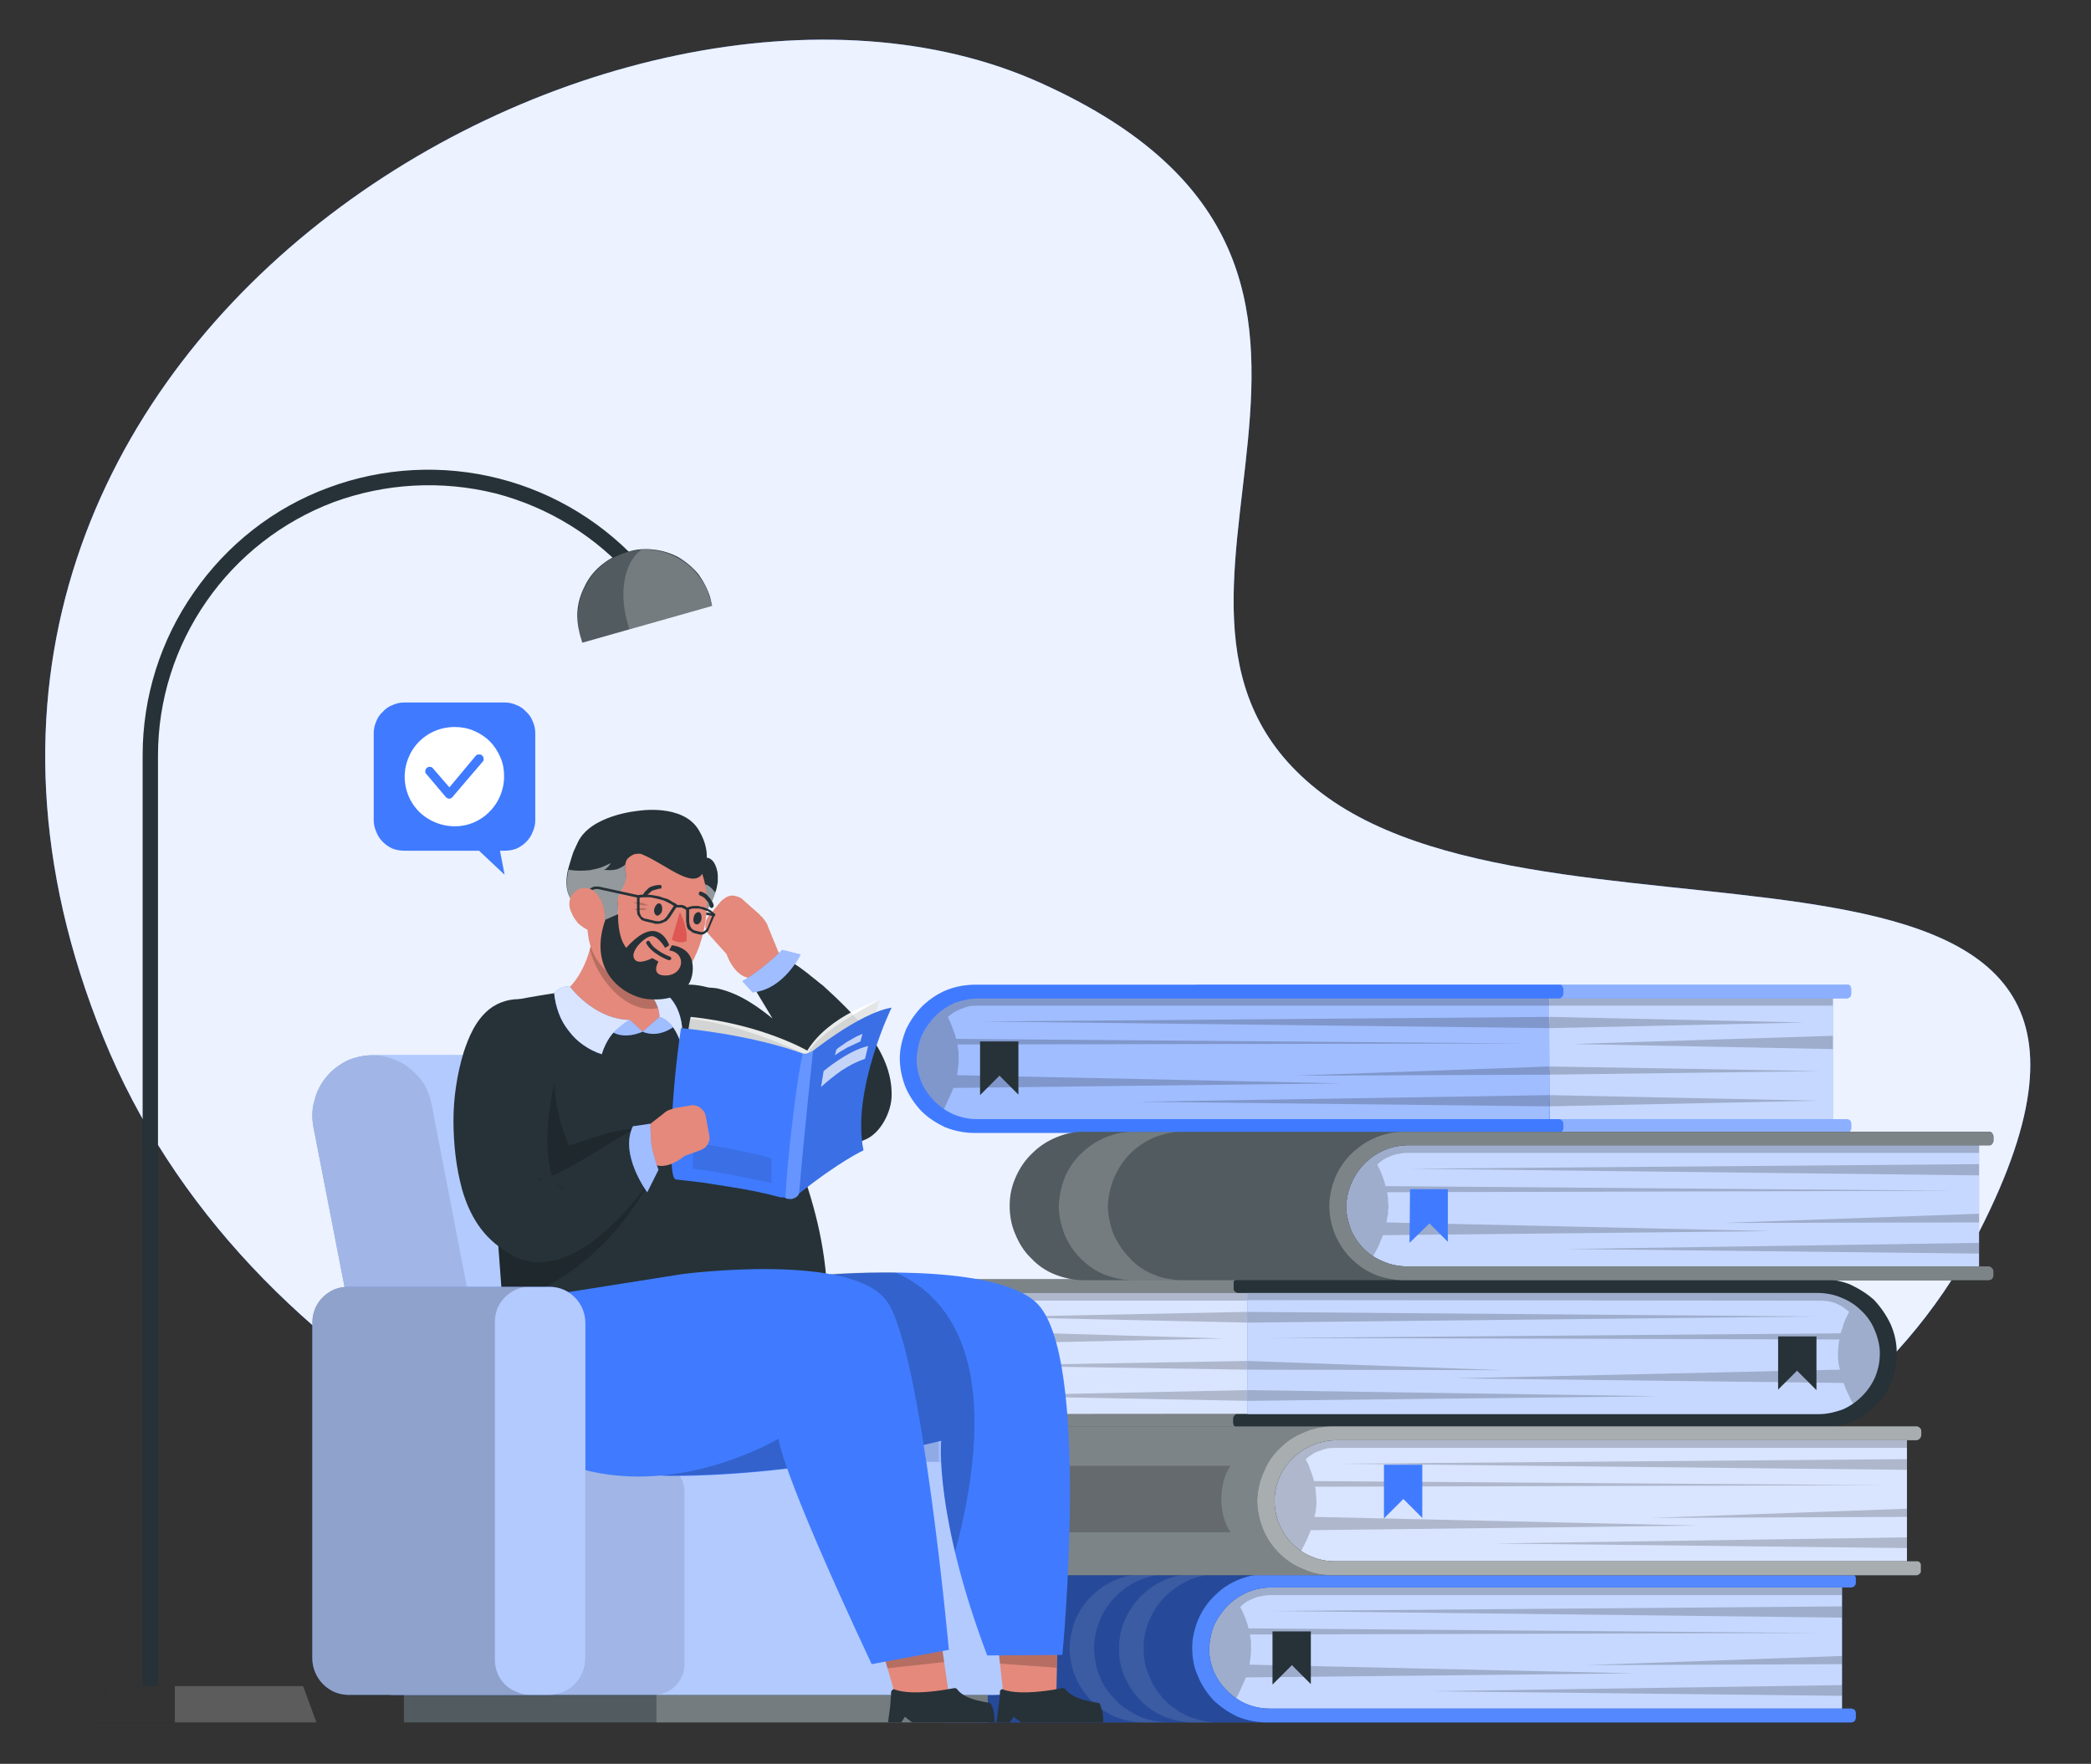 <svg version="1.2" xmlns="http://www.w3.org/2000/svg" viewBox="0 0 409 345" width="409" height="345">
	<rect x="0" y="0" width="409" height="345" fill="#333333" stroke="none"/>
	<title>LibraryBanner3-svg</title>
	<style>
		.s0 { fill: #407bff } 
		.s1 { opacity: .9;fill: #ffffff } 
		.s2 { fill: #263238 } 
		.s3 { fill: #000000 } 
		.s4 { opacity: .2;fill: #ffffff } 
		.s5 { opacity: .8;fill: #ffffff } 
		.s6 { opacity: .2;fill: #000000 } 
		.s7 { opacity: .4;fill: #ffffff } 
		.s8 { opacity: .7;fill: #ffffff } 
		.s9 { opacity: .4;fill: #000000 } 
		.s10 { opacity: .1;fill: #ffffff } 
		.s11 { opacity: .6;fill: #ffffff } 
		.s12 { opacity: .5;fill: #ffffff } 
		.s13 { fill: #ffffff } 
		.s14 { opacity: .1;fill: #000000 } 
		.s15 { fill: #e4897b } 
		.s16 { fill: #de5753 } 
	</style>
	<g id="freepik--background-simple--inject-16">
		<path id="Layer" class="s0" d="m203.5 16.2c82.3 37 7.6 103 55.1 139 47.6 36 176.8-5.6 127.5 87.7-57.9 109.7-311.3 94.5-365.9-40-54.6-134.5 101-223.8 183.3-186.7z"/>
		<path id="Layer" class="s1" d="m203.5 16.2c82.3 37 7.6 103 55.1 139 47.6 36 176.8-5.6 127.5 87.7-57.9 109.7-311.3 94.5-365.9-40-54.6-134.5 101-223.8 183.3-186.7z"/>
	</g>
	<g id="freepik--Lamp--inject-16">
		<path id="Layer" class="s2" d="m29.4 335.1q-0.3 0-0.6-0.1-0.2-0.1-0.4-0.3-0.3-0.2-0.4-0.5-0.1-0.3-0.1-0.6v-185.9c0-11.4 3.5-22.5 10-31.8 6.5-9.4 15.7-16.6 26.3-20.5 10.7-4 22.4-4.6 33.4-1.8 11 2.8 20.9 8.9 28.4 17.5 0.3 0.3 0.4 0.7 0.4 1.1-0.1 0.4-0.2 0.8-0.5 1-0.3 0.3-0.7 0.4-1.1 0.4-0.4 0-0.8-0.2-1.1-0.5-7-8.1-16.4-13.9-26.8-16.6-10.5-2.6-21.5-2-31.6 1.7-10.1 3.8-18.8 10.6-24.9 19.4-6.2 8.9-9.5 19.4-9.5 30.2v185.8q0 0.3-0.1 0.6-0.1 0.3-0.3 0.5-0.2 0.2-0.5 0.3-0.3 0.1-0.6 0.1z"/>
		<path id="Layer" class="s3" d="m61.9 336.9h-43.5l2.6-7.1h38.3l2.6 7.1z"/>
		<path id="Layer" class="s4" d="m61.9 336.9h-43.5l2.6-7.1h38.3l2.6 7.1z"/>
		<path id="Layer" class="s4" d="m61.9 336.9h-27.7v-7.1h25.1l2.6 7.1z"/>
		<path id="Layer" class="s2" d="m122.4 108l0.5-0.1c1.6-0.5 3.3-0.6 5-0.4 1.7 0.2 3.3 0.7 4.8 1.5 1.5 0.9 2.8 2 3.9 3.3 1 1.4 1.8 2.9 2.3 4.5l0.4 1.7-25.4 7.2-0.5-1.7c-0.4-1.6-0.6-3.3-0.4-5 0.2-1.7 0.8-3.3 1.6-4.8 0.8-1.5 1.9-2.8 3.3-3.9 1.3-1 2.8-1.8 4.5-2.3z"/>
		<path id="Layer" class="s4" d="m138.9 117.1l0.4 1.4-25.4 7.2-0.4-1.4c-0.5-1.7-0.6-3.4-0.4-5.2 0.2-1.7 0.7-3.3 1.6-4.8 0.8-1.6 2-2.9 3.3-4 1.4-1 3-1.8 4.6-2.3q0.4-0.1 0.7-0.2 0.4-0.1 0.8-0.1 0.3-0.1 0.7-0.1 0.3-0.1 0.7-0.1c1.5-0.1 3 0.1 4.4 0.5 1.4 0.4 2.8 1.1 4 2 1.2 0.8 2.3 1.9 3.1 3.1 0.9 1.2 1.5 2.6 1.9 4z"/>
		<path id="Layer" class="s4" d="m138.9 117.1l0.4 1.4-16.2 4.6-0.4-1.4c-1.7-6.1-0.5-11.9 2.8-14.2 1.5-0.1 3 0.1 4.4 0.5 1.4 0.4 2.8 1.1 4 1.9 1.2 0.9 2.3 2 3.1 3.2 0.9 1.2 1.5 2.5 1.9 4z"/>
	</g>
	<g id="freepik--Books--inject-16">
		<path id="Layer" class="s0" d="m248.8 277.9h-60.2v-26.1h60.2z"/>
		<path id="Layer" class="s5" d="m248.8 277.9h-60.2v-26.1h60.2z"/>
		<path id="Layer" class="s6" d="m244 254.4h-55.4v-2.6h55.3l0.1 2.6z"/>
		<path id="Layer" class="s6" d="m244 256.6l-50 1 50 1.1v-2.1z"/>
		<path id="Layer" class="s6" d="m244 266.2l-52.9 0.9 52.9 0.8v-1.7z"/>
		<path id="Layer" class="s6" d="m244 271.9l-52.5 1.1 52.5 1v-2.1z"/>
		<path id="Layer" class="s6" d="m188.6 260.3l50.7 1.5-50.7 1.1v-2.6z"/>
		<path id="Layer" class="s2" d="m323 264.7c0 1.6-0.3 3.1-0.9 4.6-0.6 1.4-1.5 2.7-2.6 3.8-1.1 1.1-2.4 2-3.8 2.6-1.4 0.6-3 0.9-4.5 0.8l-125.4 0.1q-0.2 0-0.3 0-0.2 0.1-0.3 0.2-0.1 0.1-0.2 0.3-0.1 0.2-0.1 0.3v1q0 0.1 0.1 0.3 0 0.2 0.2 0.3 0.1 0.1 0.3 0.2 0.1 0 0.3 0h126c1.9 0 3.8-0.3 5.6-1.1 1.7-0.7 3.3-1.8 4.7-3.2 1.3-1.3 2.4-2.9 3.1-4.7 0.8-1.8 1.1-3.7 1.1-5.6 0-1.9-0.4-3.8-1.2-5.6-0.8-1.7-1.9-3.3-3.3-4.7-1.4-1.3-3-2.3-4.8-3.1-1.8-0.7-3.7-1-5.6-1h-125.6q-0.2 0-0.3 0.1-0.2 0-0.3 0.1-0.1 0.2-0.2 0.3-0.1 0.2-0.1 0.4v0.9q0 0.2 0.1 0.3 0 0.2 0.2 0.3 0.1 0.1 0.3 0.2 0.1 0.1 0.3 0.1h125c1.6 0 3.1 0.3 4.6 0.9 1.4 0.6 2.8 1.4 3.9 2.5 1.1 1.1 2 2.4 2.7 3.9 0.6 1.4 1 3 1 4.5z"/>
		<path id="Layer" class="s7" d="m323 264.7c0 1.6-0.3 3.1-0.9 4.6-0.6 1.4-1.5 2.7-2.6 3.8-1.1 1.1-2.4 2-3.8 2.6-1.4 0.6-3 0.9-4.5 0.8l-125.4 0.1q-0.2 0-0.3 0-0.2 0.1-0.3 0.2-0.1 0.1-0.2 0.3-0.1 0.2-0.1 0.3v1q0 0.1 0.1 0.3 0 0.2 0.2 0.3 0.1 0.1 0.3 0.2 0.1 0 0.3 0h126c1.9 0 3.8-0.3 5.6-1.1 1.7-0.7 3.3-1.8 4.7-3.2 1.3-1.3 2.4-2.9 3.1-4.7 0.8-1.8 1.1-3.7 1.1-5.6 0-1.9-0.4-3.8-1.2-5.6-0.8-1.7-1.9-3.3-3.3-4.7-1.4-1.3-3-2.3-4.8-3.1-1.8-0.7-3.7-1-5.6-1h-125.6q-0.2 0-0.3 0.1-0.2 0-0.3 0.1-0.1 0.2-0.2 0.3-0.1 0.2-0.1 0.4v0.9q0 0.2 0.1 0.3 0 0.2 0.2 0.3 0.1 0.1 0.3 0.2 0.1 0.1 0.3 0.1h125c1.6 0 3.1 0.3 4.6 0.9 1.4 0.6 2.8 1.4 3.9 2.5 1.1 1.1 2 2.4 2.7 3.9 0.6 1.4 1 3 1 4.5z"/>
		<path id="Layer" class="s0" d="m368.8 264.9c0 1.7-0.4 3.4-1 5-0.7 1.6-1.7 3-2.9 4.3-1.2 1.2-2.6 2.1-4.2 2.8-1.6 0.7-3.3 1-5 1h-111.7v-26.2h111.7c1.7 0 3.4 0.3 5 1 1.6 0.7 3 1.6 4.2 2.8 1.2 1.2 2.2 2.7 2.9 4.3 0.6 1.6 0.9 3.3 0.9 5z"/>
		<path id="Layer" class="s8" d="m244 251.8v26.2h111.7c3.4-0.1 6.6-1.5 9-4 2.4-2.4 3.7-5.7 3.7-9.1 0-3.4-1.3-6.7-3.7-9.1-2.4-2.5-5.6-3.9-9-4z"/>
		<path id="Layer" class="s6" d="m244 258.7v-2.1l111.3 0.9-111.3 1.2z"/>
		<path id="Layer" class="s6" d="m244 267.9v-1.7l50 1.8-50-0.1z"/>
		<path id="Layer" class="s6" d="m244 274v-2.1l80.6 1.2-80.6 0.9z"/>
		<path id="Layer" class="s6" d="m355.9 254.4q0.7 0 1.5 0.1 0.8 0.1 1.6 0.4 0.7 0.3 1.4 0.7 0.7 0.5 1.3 1-0.3 0.5-0.5 1-0.3 0.5-0.5 1.1-0.2 0.5-0.3 1-0.2 0.6-0.4 1.1l-111.6 0.9 111.4 0.3q-0.2 0.7-0.2 1.5-0.1 0.7-0.1 1.5 0 0.7 0.1 1.5 0.1 0.7 0.3 1.4l-75.2 1.7 75.9 0.9q0.2 0.6 0.5 1.3 0.3 0.7 0.6 1.3 0.3 0.7 0.7 1.3 0.3 0.6 0.7 1.2c2.3-1.5 4-3.8 4.9-6.4 1-2.7 1-5.5 0.2-8.2-0.9-2.7-2.5-5-4.8-6.7-2.2-1.6-4.9-2.5-7.7-2.5h-111.7v2.5z"/>
		<path id="Layer" class="s2" d="m367.7 264.7c0 1.6-0.3 3.1-0.9 4.6-0.6 1.4-1.5 2.7-2.6 3.8-1.1 1.1-2.4 2-3.8 2.6-1.4 0.5-3 0.9-4.5 0.9h-113.8q-0.2 0-0.3 0-0.2 0.1-0.3 0.2-0.1 0.1-0.2 0.3-0.1 0.2-0.1 0.3v1q0 0.1 0.1 0.3 0.1 0.2 0.2 0.3 0.1 0.1 0.3 0.2 0.1 0 0.3 0h114.4c1.9 0 3.8-0.3 5.6-1.1 1.8-0.7 3.4-1.8 4.7-3.2 1.4-1.3 2.5-2.9 3.2-4.7 0.7-1.8 1.1-3.7 1-5.6 0-1.9-0.4-3.8-1.2-5.6-0.8-1.7-1.9-3.3-3.2-4.7-1.4-1.3-3.1-2.3-4.8-3.1-1.8-0.7-3.7-1-5.6-1h-114.1q-0.1 0-0.3 0.1-0.1 0-0.3 0.1-0.1 0.2-0.2 0.3 0 0.2 0 0.4v0.9q0 0.2 0 0.3 0.1 0.2 0.2 0.3 0.2 0.1 0.3 0.2 0.2 0.1 0.4 0.1h113.3c1.6 0 3.2 0.3 4.6 0.9 1.5 0.6 2.8 1.4 3.9 2.5 1.2 1.1 2.1 2.4 2.7 3.9 0.6 1.4 1 3 1 4.5z"/>
		<path id="Layer" class="s2" d="m355.3 261.4v10.5l-3.8-3.8-3.7 3.7v-10.4h7.5z"/>
		<path id="Layer" class="s0" d="m197.7 309.4l162.6 0.1v26.1h-162.6z"/>
		<path id="Layer" class="s8" d="m197.7 309.4l162.6 0.1v26.1h-162.6z"/>
		<path id="Layer" class="s6" d="m360.3 316.4v-2.2l-111.4 0.9 111.4 1.3z"/>
		<path id="Layer" class="s6" d="m360.3 325.5v-1.6l-50 1.8 50-0.2z"/>
		<path id="Layer" class="s6" d="m360.3 331.7v-2.1l-80.6 1.2 80.6 0.9z"/>
		<path id="Layer" class="s6" d="m234 309.4l-2.3 19.6 2.7-3q0.4 1.3 0.9 2.6 0.5 1.3 1.1 2.5 0.7 1.2 1.5 2.4 0.7 1.1 1.6 2.1 0.7-0.8 1.3-1.7 0.6-0.9 1.1-1.9 0.5-0.9 0.9-1.9 0.5-1 0.9-2l75.9-0.8-75.2-1.7q0.1-0.4 0.1-0.8 0.1-0.4 0.1-0.8 0.1-0.4 0.1-0.8 0-0.4 0-0.8 0-0.4 0-0.7 0-0.3 0-0.7-0.1-0.3-0.1-0.7-0.1-0.3-0.1-0.6l111.4-0.3-111.7-0.9q-0.1-0.6-0.3-1.1-0.2-0.5-0.4-1.1-0.2-0.5-0.4-1-0.3-0.5-0.5-1 0.6-0.6 1.2-1 0.7-0.4 1.5-0.7 0.7-0.3 1.5-0.4 0.8-0.2 1.6-0.2h111.9v-2.5z"/>
		<path id="Layer" class="s0" d="m236.5 322.4c0 1.5 0.3 3.1 0.9 4.5 0.6 1.4 1.5 2.7 2.6 3.8 1.1 1.1 2.4 2 3.8 2.6 1.5 0.6 3 0.9 4.6 0.9h113.7q0.2 0 0.4 0.1 0.1 0 0.3 0.2 0.1 0.1 0.1 0.2 0.1 0.2 0.1 0.4v0.9q0 0.2-0.1 0.3 0 0.2-0.1 0.3-0.2 0.1-0.3 0.2-0.2 0.1-0.4 0.1h-177c-1.9 0-3.8-0.4-5.6-1.1-1.7-0.8-3.3-1.9-4.7-3.2-1.3-1.4-2.4-3-3.1-4.8-0.7-1.7-1.1-3.6-1.1-5.6 0.1-1.9 0.5-3.8 1.2-5.5 0.8-1.8 1.9-3.4 3.3-4.7 1.4-1.4 3-2.4 4.8-3.1 1.8-0.7 3.7-1.1 5.6-1.1h176.6q0.2 0 0.4 0.1 0.1 0 0.3 0.2 0.1 0.1 0.1 0.3 0.1 0.1 0.1 0.3v0.9q0 0.2-0.1 0.4 0 0.1-0.1 0.2-0.2 0.2-0.3 0.2-0.2 0.1-0.4 0.1h-113.4c-1.6 0-3.1 0.3-4.6 0.9-1.4 0.6-2.8 1.5-3.9 2.6-1.1 1.1-2 2.4-2.7 3.8-0.6 1.5-0.9 3-1 4.6z"/>
		<path id="Layer" class="s9" d="m236.5 322.4c0 1.5 0.3 3.1 0.9 4.5 0.6 1.4 1.5 2.7 2.6 3.8 1.1 1.1 2.4 2 3.8 2.6 1.5 0.6 3 0.9 4.6 0.9h113.7q0.2 0 0.4 0.1 0.1 0 0.3 0.2 0.1 0.1 0.1 0.2 0.1 0.2 0.1 0.4v0.9q0 0.2-0.1 0.3 0 0.2-0.1 0.3-0.2 0.1-0.3 0.2-0.2 0.1-0.4 0.1h-177c-1.9 0-3.8-0.4-5.6-1.1-1.7-0.8-3.3-1.9-4.7-3.2-1.3-1.4-2.4-3-3.1-4.8-0.7-1.7-1.1-3.6-1.1-5.6 0.1-1.9 0.5-3.8 1.2-5.5 0.8-1.8 1.9-3.4 3.3-4.7 1.4-1.4 3-2.4 4.8-3.1 1.8-0.7 3.7-1.1 5.6-1.1h176.6q0.2 0 0.4 0.1 0.1 0 0.3 0.2 0.1 0.1 0.1 0.3 0.1 0.1 0.1 0.3v0.9q0 0.2-0.1 0.4 0 0.1-0.1 0.2-0.2 0.2-0.3 0.2-0.2 0.1-0.4 0.1h-113.4c-1.6 0-3.1 0.3-4.6 0.9-1.4 0.6-2.8 1.5-3.9 2.6-1.1 1.1-2 2.4-2.7 3.8-0.6 1.5-0.9 3-1 4.6z"/>
		<path id="Layer" class="s0" d="m236.5 322.4c0 1.5 0.3 3.1 0.9 4.5 0.6 1.4 1.5 2.7 2.6 3.8 1.1 1.1 2.4 2 3.8 2.6 1.5 0.6 3 0.9 4.6 0.9h113.7q0.2 0 0.4 0.1 0.1 0 0.3 0.2 0.1 0.1 0.1 0.2 0.1 0.2 0.1 0.4v0.9q0 0.2-0.1 0.3 0 0.2-0.1 0.3-0.2 0.1-0.3 0.2-0.2 0.1-0.4 0.1h-114.4c-1.9 0-3.8-0.4-5.6-1.1-1.7-0.8-3.3-1.9-4.7-3.2-1.3-1.4-2.4-3-3.1-4.8-0.8-1.7-1.1-3.6-1.1-5.6 0-1.9 0.5-3.8 1.2-5.5 0.8-1.8 1.9-3.4 3.3-4.7 1.4-1.4 3-2.4 4.8-3.1 1.8-0.7 3.7-1.1 5.6-1.1h114q0.2 0 0.3 0.1 0.2 0 0.3 0.2 0.1 0.1 0.2 0.3 0.1 0.1 0.1 0.3v0.9q0 0.2-0.1 0.4-0.1 0.1-0.2 0.2-0.1 0.2-0.3 0.2-0.1 0.1-0.3 0.1h-113.4c-1.6 0-3.1 0.3-4.6 0.9-1.4 0.6-2.8 1.5-3.9 2.6-1.1 1.1-2 2.4-2.7 3.8-0.6 1.5-0.9 3-1 4.6z"/>
		<path id="Layer" class="s2" d="m248.9 319.1v10.4l3.8-3.8 3.7 3.7v-10.3h-7.5z"/>
		<path id="Layer" class="s10" d="m236.5 322.4c0 1.5 0.3 3.1 0.9 4.5 0.6 1.4 1.5 2.7 2.6 3.8 1.1 1.1 2.4 2 3.8 2.6 1.5 0.6 3 0.9 4.6 0.9h113.7q0.2 0 0.4 0.1 0.1 0 0.3 0.2 0.1 0.1 0.1 0.2 0.1 0.2 0.1 0.4v0.9q0 0.2-0.1 0.3 0 0.2-0.1 0.3-0.2 0.1-0.3 0.2-0.2 0.1-0.4 0.1h-114.4c-1.9 0-3.8-0.4-5.6-1.1-1.7-0.8-3.3-1.9-4.7-3.2-1.3-1.4-2.4-3-3.1-4.8-0.8-1.7-1.1-3.6-1.1-5.6 0-1.9 0.5-3.8 1.2-5.5 0.8-1.8 1.9-3.4 3.3-4.7 1.4-1.4 3-2.4 4.8-3.1 1.8-0.7 3.7-1.1 5.6-1.1h114q0.2 0 0.3 0.1 0.2 0 0.3 0.2 0.1 0.1 0.2 0.3 0.1 0.1 0.1 0.3v0.9q0 0.2-0.1 0.4-0.1 0.1-0.2 0.2-0.1 0.2-0.3 0.2-0.1 0.1-0.3 0.1h-113.4c-1.6 0-3.1 0.3-4.6 0.9-1.4 0.6-2.8 1.5-3.9 2.6-1.1 1.1-2 2.4-2.7 3.8-0.6 1.5-0.9 3-1 4.6z"/>
		<path id="Layer" class="s10" d="m227.9 332.6q1 1.1 2.2 1.8 1.2 0.8 2.5 1.4 1.4 0.5 2.8 0.8 1.4 0.3 2.8 0.3h-4.8c-1.9 0-3.8-0.4-5.6-1.1-1.8-0.8-3.4-1.8-4.7-3.2-1.4-1.4-2.4-3-3.2-4.8-0.7-1.7-1.1-3.6-1-5.6 0-1.9 0.4-3.8 1.2-5.5 0.8-1.8 1.9-3.4 3.3-4.7 1.3-1.3 3-2.4 4.7-3.1 1.8-0.7 3.7-1.1 5.7-1.1h4.8c-1.9 0-3.8 0.4-5.6 1.1-1.8 0.7-3.4 1.8-4.8 3.1-1.4 1.3-2.5 2.9-3.3 4.7-0.8 1.7-1.2 3.6-1.2 5.5q0 1.5 0.2 2.9 0.3 1.4 0.9 2.8 0.5 1.3 1.3 2.5 0.8 1.2 1.8 2.2z"/>
		<path id="Layer" class="s10" d="m218.3 332.6q1 1.1 2.2 1.8 1.2 0.8 2.5 1.4 1.3 0.5 2.7 0.8 1.4 0.3 2.9 0.3h-4.9c-1.9 0-3.8-0.4-5.6-1.1-1.7-0.8-3.3-1.8-4.7-3.2-1.3-1.4-2.4-3-3.1-4.8-0.7-1.7-1.1-3.6-1.1-5.6 0.1-1.9 0.5-3.8 1.2-5.5 0.8-1.8 1.9-3.4 3.3-4.7 1.4-1.3 3-2.4 4.8-3.1 1.8-0.7 3.7-1.1 5.6-1.1h4.8c-1.9 0-3.8 0.4-5.6 1.1-1.8 0.7-3.4 1.7-4.8 3.1-1.4 1.3-2.5 2.9-3.3 4.7-0.7 1.7-1.2 3.6-1.2 5.5q0 1.5 0.3 2.9 0.2 1.4 0.8 2.8 0.5 1.3 1.3 2.5 0.9 1.2 1.9 2.2z"/>
		<path id="Layer" class="s0" d="m210.4 280.6h162.6v26.2h-162.6z"/>
		<path id="Layer" class="s5" d="m210.4 280.6h162.6v26.2h-162.6z"/>
		<path id="Layer" class="s6" d="m373 287.5v-2.1l-111.3 0.9 111.3 1.2z"/>
		<path id="Layer" class="s6" d="m373 296.7v-1.6l-50 1.8 50-0.2z"/>
		<path id="Layer" class="s6" d="m373 302.8v-2.1l-80.6 1.2 80.6 0.9z"/>
		<path id="Layer" class="s6" d="m246.8 280.6l-2.4 19.5 2.8-3q0.3 1.4 0.8 2.6 0.5 1.3 1.2 2.5 0.6 1.3 1.4 2.4 0.8 1.1 1.7 2.2 0.6-0.9 1.2-1.8 0.6-0.9 1.1-1.8 0.5-1 1-2 0.4-0.9 0.8-1.9l75.9-0.9-75.2-1.7q0.2-0.7 0.3-1.4 0.1-0.8 0.1-1.5 0-0.8-0.1-1.5 0-0.8-0.2-1.5l111.4-0.3-111.6-0.8q-0.1-0.6-0.3-1.1-0.2-0.6-0.4-1.1-0.2-0.5-0.4-1.1-0.3-0.5-0.5-1 0.6-0.5 1.2-0.9 0.7-0.5 1.5-0.7 0.7-0.3 1.5-0.5 0.8-0.1 1.6-0.1h111.8v-2.6z"/>
		<path id="Layer" class="s2" d="m249.3 293.6c0 1.5 0.3 3 0.9 4.5 0.6 1.4 1.4 2.7 2.5 3.8 1.1 1.1 2.4 2 3.9 2.6 1.4 0.6 3 0.9 4.5 0.9h113.8q0.2 0 0.3 0 0.2 0.1 0.3 0.2 0.1 0.2 0.2 0.3 0 0.2 0 0.3v1q0 0.2 0 0.3-0.1 0.2-0.2 0.3-0.1 0.1-0.3 0.2-0.1 0.1-0.3 0.1h-168c-1.9 0-3.8-0.4-5.6-1.2-1.8-0.7-3.4-1.8-4.7-3.1-1.4-1.4-2.4-3-3.2-4.8-0.7-1.8-1.1-3.7-1-5.6 0-1.9 0.4-3.8 1.2-5.5 0.7-1.8 1.9-3.4 3.2-4.7 1.4-1.4 3-2.4 4.8-3.1 1.8-0.7 3.7-1.1 5.6-1.1h167.7q0.2 0 0.3 0.1 0.2 0 0.3 0.2 0.1 0.1 0.2 0.2 0.1 0.2 0.1 0.4v0.9q-0.1 0.2-0.1 0.3-0.1 0.2-0.2 0.3-0.1 0.1-0.3 0.2-0.1 0.1-0.3 0.1h-113.4c-6.6 0-12.2 5.3-12.2 11.8z"/>
		<path id="Layer" class="s7" d="m249.3 293.6c0 1.5 0.3 3 0.9 4.5 0.6 1.4 1.4 2.7 2.5 3.8 1.1 1.1 2.4 2 3.9 2.6 1.4 0.6 3 0.9 4.5 0.9h113.8q0.2 0 0.3 0 0.2 0.1 0.3 0.2 0.1 0.2 0.2 0.3 0 0.2 0 0.3v1q0 0.2 0 0.3-0.1 0.2-0.2 0.3-0.1 0.1-0.3 0.2-0.1 0.1-0.3 0.1h-168c-1.9 0-3.8-0.4-5.6-1.2-1.8-0.7-3.4-1.8-4.7-3.1-1.4-1.4-2.4-3-3.2-4.8-0.7-1.8-1.1-3.7-1-5.6 0-1.9 0.4-3.8 1.2-5.5 0.7-1.8 1.9-3.4 3.2-4.7 1.4-1.4 3-2.4 4.8-3.1 1.8-0.7 3.7-1.1 5.6-1.1h167.7q0.2 0 0.3 0.1 0.2 0 0.3 0.2 0.1 0.1 0.2 0.2 0.1 0.2 0.1 0.4v0.9q-0.1 0.2-0.1 0.3-0.1 0.2-0.2 0.3-0.1 0.1-0.3 0.2-0.1 0.1-0.3 0.1h-113.4c-6.6 0-12.2 5.3-12.2 11.8z"/>
		<path id="Layer" class="s2" d="m249.3 293.6c0 1.5 0.3 3 0.9 4.5 0.6 1.4 1.4 2.7 2.5 3.8 1.1 1.1 2.4 2 3.9 2.6 1.4 0.6 3 0.9 4.5 0.9h113.8q0.2 0 0.3 0 0.2 0.1 0.3 0.2 0.1 0.2 0.2 0.3 0 0.2 0 0.3v1q0 0.2 0 0.3-0.1 0.2-0.2 0.3-0.1 0.1-0.3 0.2-0.1 0.1-0.3 0.1h-114.4c-2 0-3.9-0.4-5.6-1.2-1.8-0.7-3.4-1.8-4.7-3.1-1.4-1.4-2.5-3-3.2-4.8-0.7-1.8-1.1-3.7-1.1-5.6 0.1-1.9 0.5-3.8 1.3-5.5 0.7-1.8 1.8-3.4 3.2-4.7 1.4-1.4 3-2.4 4.8-3.1 1.8-0.8 3.7-1.1 5.6-1.1h114.1q0.2 0 0.3 0.1 0.2 0 0.3 0.2 0.1 0.1 0.2 0.2 0.1 0.2 0.1 0.4v0.9q-0.1 0.2-0.1 0.3-0.1 0.2-0.2 0.3-0.1 0.1-0.3 0.2-0.1 0.1-0.3 0.1h-113.4c-6.6 0-12.2 5.3-12.2 11.8z"/>
		<path id="Layer" class="s0" d="m270.7 286.5v10.5l3.8-3.8 3.7 3.7v-10.4h-7.5z"/>
		<path id="Layer" class="s11" d="m249.3 293.6c0 1.5 0.3 3 0.9 4.5 0.6 1.4 1.4 2.7 2.5 3.8 1.1 1.1 2.4 2 3.9 2.6 1.4 0.6 3 0.9 4.5 0.9h113.8q0.2 0 0.3 0 0.2 0.1 0.3 0.2 0.1 0.2 0.2 0.3 0 0.2 0 0.3v1q0 0.2 0 0.3-0.1 0.2-0.2 0.3-0.1 0.1-0.3 0.2-0.1 0.1-0.3 0.1h-114.4c-2 0-3.9-0.4-5.6-1.2-1.8-0.7-3.4-1.8-4.7-3.1-1.4-1.4-2.5-3-3.2-4.8-0.7-1.8-1.1-3.7-1.1-5.6 0.1-1.9 0.5-3.8 1.3-5.5 0.7-1.8 1.8-3.4 3.2-4.7 1.4-1.4 3-2.4 4.8-3.1 1.8-0.8 3.7-1.1 5.6-1.1h114.1q0.2 0 0.3 0.1 0.2 0 0.3 0.2 0.1 0.1 0.2 0.2 0.1 0.2 0.1 0.4v0.9q-0.1 0.2-0.1 0.3-0.1 0.2-0.2 0.3-0.1 0.1-0.3 0.2-0.1 0.1-0.3 0.1h-113.4c-6.6 0-12.2 5.3-12.2 11.8z"/>
		<path id="Layer" class="s6" d="m240.7 286.7h-37.2c-0.9 0.8-1.7 1.8-2.2 2.9-0.5 1.1-0.8 2.4-0.8 3.6 0 1.2 0.3 2.5 0.8 3.6 0.5 1.1 1.3 2.1 2.2 2.9h37.2c-2.4-3.3-2.4-9.7 0-13z"/>
		<path id="Layer" class="s0" d="m298.2 194.1h60.3v26.2h-60.3z"/>
		<path id="Layer" class="s8" d="m298.2 194.1h60.3v26.2h-60.3z"/>
		<path id="Layer" class="s6" d="m303.1 196.7h55.4v-2.6h-55.4l-0.1 2.6z"/>
		<path id="Layer" class="s6" d="m303.1 198.9l49.9 1.1-50 1.1v-2.2z"/>
		<path id="Layer" class="s6" d="m303.1 208.6l52.9 0.9-53 0.7v-1.6z"/>
		<path id="Layer" class="s6" d="m303.1 214.2l52.4 1.1-52.5 1.1v-2.2z"/>
		<path id="Layer" class="s6" d="m358.5 202.6l-50.8 1.6 50.8 1v-2.6z"/>
		<path id="Layer" class="s0" d="m224 207.1c0 1.5 0.3 3.1 0.9 4.5 0.6 1.4 1.5 2.7 2.6 3.8 1.1 1.1 2.4 2 3.8 2.6 1.4 0.6 3 0.9 4.5 0.9h125.4q0.2 0 0.4 0.1 0.1 0 0.3 0.2 0.1 0.1 0.1 0.2 0.1 0.2 0.1 0.4v0.9q0 0.2-0.1 0.3 0 0.2-0.1 0.3-0.2 0.1-0.3 0.2-0.2 0.1-0.4 0.1h-126c-1.9 0-3.8-0.4-5.5-1.1-1.8-0.7-3.4-1.8-4.8-3.2-1.3-1.3-2.4-2.9-3.1-4.7-0.8-1.8-1.1-3.7-1.1-5.6 0-1.9 0.4-3.8 1.2-5.6 0.8-1.7 1.9-3.3 3.3-4.7 1.4-1.3 3-2.4 4.8-3.1 1.7-0.7 3.6-1 5.6-1h125.6q0.2 0 0.4 0 0.1 0.1 0.3 0.2 0.1 0.2 0.1 0.3 0.1 0.2 0.1 0.3v1q0 0.2-0.1 0.3 0 0.2-0.1 0.3-0.2 0.1-0.3 0.2-0.2 0.1-0.4 0.1h-125c-6.5-0.1-12.2 5.3-12.2 11.8z"/>
		<path id="Layer" class="s7" d="m224 207.1c0 1.5 0.3 3.1 0.9 4.5 0.6 1.4 1.5 2.7 2.6 3.8 1.1 1.1 2.4 2 3.8 2.6 1.4 0.6 3 0.9 4.5 0.9h125.4q0.2 0 0.4 0.1 0.1 0 0.3 0.2 0.1 0.1 0.1 0.2 0.1 0.2 0.1 0.4v0.9q0 0.2-0.1 0.3 0 0.2-0.1 0.3-0.2 0.1-0.3 0.2-0.2 0.1-0.4 0.1h-126c-1.9 0-3.8-0.4-5.5-1.1-1.8-0.7-3.4-1.8-4.8-3.2-1.3-1.3-2.4-2.9-3.1-4.7-0.8-1.8-1.1-3.7-1.1-5.6 0-1.9 0.4-3.8 1.2-5.6 0.8-1.7 1.9-3.3 3.3-4.7 1.4-1.3 3-2.4 4.8-3.1 1.7-0.7 3.6-1 5.6-1h125.6q0.2 0 0.4 0 0.1 0.1 0.3 0.2 0.1 0.2 0.1 0.3 0.1 0.2 0.1 0.3v1q0 0.2-0.1 0.3 0 0.2-0.1 0.3-0.2 0.1-0.3 0.2-0.2 0.1-0.4 0.1h-125c-6.5-0.1-12.2 5.3-12.2 11.8z"/>
		<path id="Layer" class="s0" d="m178.3 207.2c0 1.7 0.3 3.4 1 5 0.6 1.6 1.6 3.1 2.8 4.3 1.2 1.2 2.7 2.2 4.3 2.8 1.6 0.7 3.3 1 5 1h111.7l-0.1-26.2h-111.6c-1.7 0-3.5 0.4-5 1-1.6 0.7-3.1 1.7-4.3 2.9-1.2 1.2-2.2 2.6-2.8 4.2-0.7 1.6-1 3.3-1 5z"/>
		<path id="Layer" class="s12" d="m303.1 194.1l-0.1 26.2h-111.6c-3.4-0.1-6.7-1.5-9.1-3.9-2.3-2.5-3.7-5.8-3.7-9.2 0-3.4 1.4-6.7 3.7-9.1 2.4-2.4 5.7-3.9 9.1-4z"/>
		<path id="Layer" class="s6" d="m303.1 201.1l-0.1-2.2-111.3 0.9 111.3 1.3z"/>
		<path id="Layer" class="s6" d="m303.1 210.2l-0.1-1.6-49.9 1.8 49.9-0.2z"/>
		<path id="Layer" class="s6" d="m303.1 216.4l-0.1-2.2-80.5 1.3 80.5 0.9z"/>
		<path id="Layer" class="s6" d="m191.2 196.7q-0.8 0-1.6 0.1-0.8 0.2-1.5 0.5-0.8 0.3-1.5 0.7-0.6 0.4-1.2 0.9 0.2 0.5 0.5 1.1 0.2 0.5 0.4 1 0.2 0.5 0.4 1.1 0.2 0.5 0.3 1.1l111.7 0.9-111.4 0.2q0 0.4 0.1 0.7 0 0.3 0.1 0.7 0 0.3 0 0.7 0 0.3 0 0.7 0 0.4 0 0.8 0 0.4-0.1 0.8 0 0.4-0.1 0.8 0 0.4-0.1 0.8l75.2 1.6-75.9 0.9q-0.3 0.7-0.6 1.4-0.3 0.6-0.6 1.3-0.3 0.6-0.6 1.3-0.4 0.6-0.8 1.2c-2.3-1.6-4-3.9-4.9-6.5-0.9-2.6-1-5.5-0.1-8.2 0.8-2.6 2.5-5 4.7-6.6 2.3-1.7 5-2.6 7.8-2.6h111.7v2.6z"/>
		<path id="Layer" class="s0" d="m179.3 207.1c0 1.5 0.3 3.1 0.9 4.5 0.6 1.4 1.5 2.7 2.6 3.8 1.1 1.1 2.4 2 3.8 2.6 1.5 0.6 3 0.9 4.6 0.9h113.7q0.2 0 0.4 0.1 0.1 0 0.2 0.2 0.2 0.1 0.2 0.2 0.1 0.2 0.1 0.4v0.9q0 0.2-0.1 0.3 0 0.2-0.2 0.3-0.1 0.1-0.2 0.2-0.2 0.1-0.4 0.1h-114.4c-1.9 0-3.8-0.4-5.6-1.1-1.7-0.8-3.3-1.8-4.7-3.2-1.3-1.4-2.4-3-3.1-4.7-0.7-1.8-1.1-3.7-1.1-5.6 0-1.9 0.5-3.8 1.2-5.6 0.8-1.7 1.9-3.3 3.3-4.7 1.4-1.3 3-2.4 4.8-3.1 1.8-0.7 3.7-1 5.6-1h114q0.2 0 0.4 0 0.1 0.1 0.2 0.2 0.2 0.2 0.2 0.3 0.1 0.2 0.1 0.3v1q0 0.2-0.1 0.3 0 0.2-0.2 0.3-0.1 0.1-0.2 0.2-0.2 0.1-0.4 0.1h-113.4c-1.6 0-3.1 0.3-4.6 0.8-1.4 0.6-2.8 1.5-3.9 2.6-1.1 1.1-2 2.4-2.7 3.8-0.6 1.5-0.9 3-1 4.6z"/>
		<path id="Layer" class="s2" d="m191.7 203.8v10.4l3.8-3.8 3.7 3.7v-10.4h-7.5z"/>
		<path id="Layer" class="s0" d="m224.5 223h162.6v26.1h-162.6z"/>
		<path id="Layer" class="s8" d="m224.5 223h162.6v26.1h-162.6z"/>
		<path id="Layer" class="s6" d="m387.1 229.9v-2.2l-111.4 0.9 111.4 1.3z"/>
		<path id="Layer" class="s6" d="m387.1 239.1v-1.7l-50 1.8 50-0.1z"/>
		<path id="Layer" class="s6" d="m387.1 245.2v-2.1l-80.6 1.2 80.6 0.9z"/>
		<path id="Layer" class="s6" d="m260.8 223l-2.3 19.5 2.7-3q0.4 1.3 0.9 2.6 0.5 1.3 1.2 2.5 0.6 1.2 1.4 2.4 0.8 1.1 1.7 2.1 0.6-0.8 1.2-1.7 0.6-0.9 1.1-1.9 0.5-0.9 1-1.9 0.4-1 0.8-2l75.9-0.8-75.2-1.7q0.1-0.4 0.1-0.8 0.1-0.4 0.2-0.8 0-0.4 0-0.8 0.1-0.4 0.1-0.8 0-0.4-0.1-0.7 0-0.3 0-0.7 0-0.3-0.1-0.7 0-0.3-0.1-0.6l111.4-0.3-111.7-0.9q-0.1-0.6-0.3-1.1-0.2-0.5-0.4-1.1-0.2-0.5-0.4-1-0.3-0.5-0.5-1 0.6-0.6 1.2-1 0.7-0.4 1.5-0.7 0.7-0.3 1.5-0.4 0.8-0.2 1.6-0.2h111.9v-2.5z"/>
		<path id="Layer" class="s2" d="m263.3 235.9c0 1.6 0.4 3.1 0.9 4.5 0.6 1.5 1.5 2.8 2.6 3.9 1.1 1.1 2.4 1.9 3.9 2.5 1.4 0.6 2.9 0.9 4.5 0.9h113.8q0.2 0 0.3 0.1 0.2 0.1 0.3 0.2 0.1 0.1 0.2 0.3 0.1 0.1 0.1 0.3v0.9q0 0.2-0.1 0.4-0.1 0.1-0.2 0.3-0.1 0.1-0.3 0.1-0.1 0.1-0.3 0.1h-177c-1.9 0-3.8-0.4-5.6-1.1-1.8-0.7-3.4-1.8-4.7-3.2-1.4-1.3-2.4-3-3.1-4.7-0.8-1.8-1.1-3.7-1.1-5.6 0-2 0.4-3.8 1.2-5.6 0.8-1.8 1.9-3.4 3.3-4.7 1.3-1.3 3-2.4 4.8-3.1 1.7-0.7 3.6-1.1 5.6-1h176.6q0.2 0 0.3 0 0.2 0.1 0.3 0.2 0.1 0.1 0.2 0.3 0.1 0.2 0.1 0.3v1q0 0.1-0.1 0.3-0.1 0.2-0.2 0.3-0.1 0.1-0.3 0.2-0.1 0-0.3 0h-113.5c-1.5 0-3.1 0.3-4.6 0.9-1.4 0.6-2.8 1.5-3.9 2.6-1.1 1.1-2 2.4-2.6 3.8-0.7 1.5-1 3-1.1 4.6z"/>
		<path id="Layer" class="s4" d="m263.3 235.9c0 1.6 0.4 3.1 0.9 4.5 0.6 1.5 1.5 2.8 2.6 3.9 1.1 1.1 2.4 1.9 3.9 2.5 1.4 0.6 2.9 0.9 4.5 0.9h113.8q0.2 0 0.3 0.1 0.2 0.1 0.3 0.2 0.1 0.1 0.2 0.3 0.1 0.1 0.1 0.3v0.9q0 0.2-0.1 0.4-0.1 0.1-0.2 0.3-0.1 0.1-0.3 0.1-0.1 0.1-0.3 0.1h-177c-1.9 0-3.8-0.4-5.6-1.1-1.8-0.7-3.4-1.8-4.7-3.2-1.4-1.3-2.4-3-3.1-4.7-0.8-1.8-1.1-3.7-1.1-5.6 0-2 0.4-3.8 1.2-5.6 0.8-1.8 1.9-3.4 3.3-4.7 1.3-1.3 3-2.4 4.8-3.1 1.7-0.7 3.6-1.1 5.6-1h176.6q0.2 0 0.3 0 0.2 0.1 0.3 0.2 0.1 0.1 0.2 0.3 0.1 0.2 0.1 0.3v1q0 0.1-0.1 0.3-0.1 0.2-0.2 0.3-0.1 0.1-0.3 0.2-0.1 0-0.3 0h-113.5c-1.5 0-3.1 0.3-4.6 0.9-1.4 0.6-2.8 1.5-3.9 2.6-1.1 1.1-2 2.4-2.6 3.8-0.7 1.5-1 3-1.1 4.6z"/>
		<path id="Layer" class="s2" d="m263.3 235.9c0 1.6 0.4 3.1 0.9 4.5 0.6 1.5 1.5 2.8 2.6 3.9 1.1 1.1 2.4 1.9 3.9 2.5 1.4 0.6 2.9 0.9 4.5 0.9h113.8q0.2 0 0.3 0.1 0.2 0.1 0.3 0.2 0.1 0.1 0.2 0.3 0.1 0.1 0.1 0.3v0.9q0 0.2-0.1 0.4-0.1 0.1-0.2 0.3-0.1 0.1-0.3 0.1-0.1 0.1-0.3 0.1h-114.5c-1.9 0-3.8-0.4-5.6-1.1-1.7-0.7-3.3-1.8-4.7-3.2-1.3-1.3-2.4-3-3.1-4.7-0.7-1.8-1.1-3.7-1.1-5.6 0-1.9 0.5-3.8 1.2-5.6 0.8-1.8 1.9-3.4 3.3-4.7 1.4-1.3 3-2.4 4.8-3.1 1.8-0.7 3.7-1.1 5.6-1h114.1q0.2 0 0.3 0 0.2 0.1 0.3 0.2 0.1 0.1 0.2 0.3 0.1 0.2 0.1 0.3v1q0 0.1-0.1 0.3-0.1 0.2-0.2 0.3-0.1 0.1-0.3 0.2-0.1 0-0.3 0h-113.5c-1.5 0-3.1 0.3-4.6 0.9-1.4 0.6-2.8 1.5-3.9 2.6-1.1 1.1-2 2.4-2.6 3.8-0.7 1.5-1 3-1.1 4.6z"/>
		<path id="Layer" class="s0" d="m275.8 232.6l-0.1 10.5 3.9-3.8 3.6 3.6v-10.3h-7.5z"/>
		<path id="Layer" class="s7" d="m263.3 235.9c0 1.6 0.4 3.1 0.9 4.5 0.6 1.5 1.5 2.8 2.6 3.9 1.1 1.1 2.4 1.9 3.9 2.5 1.4 0.6 2.9 0.9 4.5 0.9h113.8q0.2 0 0.3 0.1 0.2 0.1 0.3 0.2 0.1 0.1 0.2 0.3 0.1 0.1 0.1 0.3v0.9q0 0.2-0.1 0.4-0.1 0.1-0.2 0.3-0.1 0.1-0.3 0.1-0.1 0.1-0.3 0.1h-114.5c-1.9 0-3.8-0.4-5.6-1.1-1.7-0.7-3.3-1.8-4.7-3.2-1.3-1.3-2.4-3-3.1-4.7-0.7-1.8-1.1-3.7-1.1-5.6 0-1.9 0.5-3.8 1.2-5.6 0.8-1.8 1.9-3.4 3.3-4.7 1.4-1.3 3-2.4 4.8-3.1 1.8-0.7 3.7-1.1 5.6-1h114.1q0.2 0 0.3 0 0.2 0.1 0.3 0.2 0.1 0.1 0.2 0.3 0.1 0.2 0.1 0.3v1q0 0.1-0.1 0.3-0.1 0.2-0.2 0.3-0.1 0.1-0.3 0.2-0.1 0-0.3 0h-113.5c-1.5 0-3.1 0.3-4.6 0.9-1.4 0.6-2.8 1.5-3.9 2.6-1.1 1.1-2 2.4-2.6 3.8-0.7 1.5-1 3-1.1 4.6z"/>
		<path id="Layer" class="s4" d="m221 246.1q1 1.1 2.2 1.9 1.2 0.8 2.5 1.3 1.3 0.6 2.7 0.8 1.4 0.3 2.9 0.3h-9.7c-1.9 0-3.8-0.4-5.6-1.1-1.7-0.7-3.3-1.8-4.7-3.2-1.3-1.3-2.4-3-3.1-4.7-0.7-1.8-1.1-3.7-1.1-5.6 0.1-2 0.5-3.8 1.2-5.6 0.8-1.8 1.9-3.4 3.3-4.7 1.4-1.3 3-2.4 4.8-3.1 1.8-0.7 3.7-1.1 5.6-1h9.6c-1.9-0.1-3.8 0.3-5.6 1-1.8 0.7-3.4 1.8-4.8 3.1-1.3 1.3-2.4 2.9-3.2 4.7-0.8 1.8-1.2 3.7-1.3 5.6q0 1.4 0.3 2.8 0.3 1.5 0.8 2.8 0.6 1.3 1.4 2.5 0.8 1.2 1.8 2.2z"/>
	</g>
	<g id="freepik--speech-bubble--inject-16">
		<path id="Layer" class="s0" d="m79.1 137.4h19.6q1.2 0 2.3 0.5 1.1 0.4 1.9 1.3 0.9 0.8 1.3 1.9 0.5 1.1 0.5 2.3v17q0 1.2-0.5 2.3-0.4 1.1-1.3 2-0.8 0.8-1.9 1.3-1.1 0.4-2.3 0.4h-0.9l0.9 4.7-5-4.7h-14.6q-1.2 0-2.3-0.4-1.1-0.5-1.9-1.3-0.9-0.9-1.3-2-0.5-1.1-0.5-2.3v-17q0-1.2 0.5-2.3 0.4-1.1 1.3-1.9 0.8-0.9 1.9-1.3 1.1-0.5 2.3-0.5z"/>
		<path id="Layer" class="s13" d="m98.6 151.9c0 3.9-2.4 7.5-6 9-3.6 1.5-7.8 0.6-10.6-2.1-2.8-2.8-3.6-7-2.1-10.6 1.5-3.7 5.1-6 9-6 1.3 0 2.5 0.2 3.7 0.7 1.2 0.5 2.3 1.2 3.2 2.1 0.9 0.9 1.6 2 2.1 3.2 0.5 1.1 0.7 2.4 0.7 3.7z"/>
		<path id="Layer" class="s0" d="m87.9 156.2q-0.1 0-0.2 0-0.1 0-0.2-0.1-0.1 0-0.2-0.1 0 0-0.1-0.1l-3.8-4.5q-0.3-0.3-0.2-0.6 0-0.4 0.3-0.6 0.3-0.3 0.6-0.2 0.4 0 0.6 0.3l3.2 3.7 5.1-6.1q0.2-0.2 0.3-0.3 0.2 0 0.3 0 0.2-0.1 0.4 0 0.2 0 0.3 0.2 0.1 0.1 0.2 0.2 0.1 0.2 0.1 0.4 0 0.1 0 0.3-0.1 0.2-0.2 0.3l-5.9 6.9q0 0.1-0.1 0.1-0.1 0.1-0.2 0.1 0 0.1-0.1 0.1-0.1 0-0.2 0z"/>
	</g>
	<g id="freepik--Character--inject-16">
		<path id="Layer" class="s0" d="m147.9 258.8c0-3.9 3.2-7.1 7.1-7.1h39.3c3.9 0 7.1 3.2 7.1 7.1v65.6c0 3.9-3.2 7.1-7.1 7.1h-39.3c-3.9 0-7.1-3.2-7.1-7.1z"/>
		<path id="Layer" class="s12" d="m147.9 258.8c0-3.9 3.2-7.1 7.1-7.1h39.3c3.9 0 7.1 3.2 7.1 7.1v65.6c0 3.9-3.2 7.1-7.1 7.1h-39.3c-3.9 0-7.1-3.2-7.1-7.1z"/>
		<path id="Layer" class="s14" d="m190.4 331.5h-35.7q-1.3 0-2.6-0.6-1.2-0.5-2.2-1.4-0.9-1-1.5-2.2-0.5-1.3-0.5-2.6v-66.2q0-1.3 0.5-2.6 0.6-1.2 1.5-2.2 1-0.9 2.2-1.5 1.3-0.5 2.6-0.5h35.7q-1.3 0-2.6 0.5-1.2 0.6-2.2 1.5-0.9 1-1.5 2.2-0.5 1.3-0.5 2.6v66.2q0 1.3 0.5 2.6 0.6 1.2 1.5 2.2 1 0.9 2.2 1.4 1.3 0.6 2.6 0.6z"/>
		<path id="Layer" class="s2" d="m193.2 336.9h-114.2v-7.5h114.2z"/>
		<path id="Layer" class="s4" d="m193.2 336.9h-114.2v-7.5h114.2z"/>
		<path id="Layer" class="s4" d="m193.2 336.9h-64.8v-7.5h64.8z"/>
		<path id="Layer" class="s0" d="m158.4 286.7h-84.2l-12.9-66.3c-0.3-1.7-0.3-3.5 0.2-5.1 0.4-1.7 1.2-3.3 2.3-4.6 1.1-1.4 2.5-2.4 4-3.2 1.6-0.7 3.3-1.1 5.1-1.1h60.3q2 0 4 0.7 1.9 0.7 3.5 2 1.5 1.3 2.6 3 1 1.8 1.4 3.8z"/>
		<path id="Layer" class="s11" d="m158.4 286.7h-84.2l-12.9-66.3c-0.3-1.7-0.3-3.5 0.2-5.1 0.4-1.7 1.2-3.3 2.3-4.6 1.1-1.4 2.5-2.4 4-3.2 1.6-0.7 3.3-1.1 5.1-1.1h60.3q2 0 4 0.7 1.9 0.7 3.5 2 1.5 1.3 2.6 3 1 1.8 1.4 3.8z"/>
		<path id="Layer" class="s14" d="m98.1 286.7h-23.9l-12.9-66.3c-0.3-1.7-0.3-3.5 0.2-5.1 0.4-1.7 1.2-3.3 2.3-4.6 1.1-1.4 2.5-2.4 4-3.2 1.6-0.7 3.3-1.1 5.1-1.1q2 0 3.9 0.7 2 0.7 3.5 2 1.6 1.3 2.7 3 1 1.8 1.4 3.8z"/>
		<path id="Layer" class="s0" d="m71 291.8c0-3.2 2.6-5.9 5.9-5.9h119.4c3.2 0 5.9 2.7 5.9 5.9v33.7c0 3.3-2.7 6-5.9 6h-119.4c-3.3 0-5.9-2.7-5.9-6z"/>
		<path id="Layer" class="s11" d="m71 291.8c0-3.2 2.6-5.9 5.9-5.9h119.4c3.2 0 5.9 2.7 5.9 5.9v33.7c0 3.3-2.7 6-5.9 6h-119.4c-3.3 0-5.9-2.7-5.9-6z"/>
		<path id="Layer" class="s14" d="m71 291.8c0-3.2 2.6-5.9 5.9-5.9h51.1c3.2 0 5.9 2.7 5.9 5.9v33.7c0 3.3-2.7 6-5.9 6h-51.1c-3.3 0-5.9-2.7-5.9-6z"/>
		<path id="Layer" class="s2" d="m140.6 193.4c8.7 2.1 14.3 10.5 21.5 14 0.1 0.1 0 0.2 0 0.3l-3.3 2.8q-0.2 0.2-0.4 0.5-0.1 0.3-0.2 0.7-0.1 0.3-0.2 0.6-0.1 0.4-0.1 0.7c0 0.5 0.1 0.6 0.2 0.6q0-0.2 0-0.5 0-0.2-0.1-0.4 0-0.2-0.1-0.4 0-0.2-0.1-0.4c-1.3-3.7-3.8-7.8-5.9-11.3-1.2-2.1-2.5-4.2-3.7-6.2-0.6-1-0.8-2-0.6-3.1 0.1-1 0.7-2 1.4-2.7 0.8-0.8 1.8-1.2 2.9-1.3 1-0.1 2.1 0.2 2.9 0.8q0.8 0.6 1.6 1.1 0.8 0.6 1.6 1.2 0.7 0.6 1.5 1.2 0.7 0.6 1.5 1.2c5.9 5.4 13.6 12.7 13.4 21.5 0 3-2.1 7.5-5.4 8.7-12.1 5.9-23.5-4.6-32.1-11.1-0.4-0.2-0.6-0.4-0.8-0.5-0.1-0.1-0.2 0 0.2 0-11.8-3.3-7.7-20.4 4.4-18z"/>
		<path id="Layer" class="s6" d="m156.1 217c-1.1-0.1-2.2-0.3-3.2-0.4-1.1-0.2-2.3-0.4-3.4-0.7-1.1-0.2-2.1-0.5-3.2-0.8-2.1-0.5-4.1-1.2-6.1-2l-0.2-0.1q0.4-0.7 0.9-1.4 0.5-0.7 1.1-1.4 0.6-0.6 1.3-1.1 0.7-0.5 1.4-0.9c0.5-0.3 6.1 1.9 11.4 8.8z"/>
		<path id="Layer" class="s15" d="m194.7 317.2l12.2 0.9-0.3 14.5-10.3-0.8-1.6-14.6z"/>
		<path id="Layer" class="s6" d="m194.7 317.2l12.2 0.9-0.2 8.1-11.1-0.8-0.9-8.2z"/>
		<path id="Layer" class="s2" d="m194.9 336.9h2.6l0.8-1.1 1.4 1.1h16.1q0-0.5 0-0.9-0.1-0.5-0.1-1-0.1-0.5-0.3-0.9-0.1-0.5-0.3-0.9c-0.2-0.3-4.9-0.4-6.7-2.8q-0.1-0.1-0.1-0.1-0.1-0.1-0.2-0.1 0 0-0.1 0-0.1-0.1-0.2 0c-1.6 0.3-8 1.5-11.5 0.3q-0.1-0.1-0.2-0.1-0.2 0-0.3 0.1-0.1 0.1-0.2 0.2 0 0.1 0 0.3-0.1 0.7-0.1 1.5-0.1 0.7-0.2 1.4-0.1 0.8-0.2 1.5-0.1 0.8-0.2 1.5z"/>
		<path id="Layer" class="s0" d="m127.7 254.7c0 0-18.3 34 3.3 34 27.2 0 53.1-6.9 53.1-6.9 0 0-1.4 14.5 9 42l14.7-0.1c0 0 5.7-59.1-5.2-69-8.8-8-40.2-5.4-40.2-5.4z"/>
		<path id="Layer" class="s6" d="m187.4 301.4q-0.3 1.1-0.6 2.1c-3.4-14.3-2.7-21.7-2.7-21.7 0 0-25.9 6.8-53 6.8-13.2 0-11.6-12.5-8.3-22.4 9.2-5.9 19-11.2 26-14.8l13.6-2.2c0 0 5.7-0.4 12.8-0.3 10.6 4.7 20.8 17.7 12.2 52.5z"/>
		<path id="Layer" class="s2" d="m161.6 249.7c-15.8 8.7-56.1 6.3-63.3 5.1-0.9-11.9-2-30.9-5.8-45-0.4-1.5-0.5-3.1-0.3-4.6 0.3-1.6 0.8-3.1 1.6-4.4 0.8-1.4 1.9-2.5 3.1-3.4 1.3-0.9 2.8-1.6 4.3-1.9q4.2-0.8 8.4-1.4 4.2-0.6 8.5-1 4.3-0.3 8.5-0.4 4.3-0.2 8.6-0.1c4 0.2 8.3 2.1 9.5 5.9 5.9 17.5 15.2 31.7 16.9 51.2z"/>
		<path id="Layer" class="s15" d="m125.3 201.8c-6.7 0.3-12.4-5.3-15.5-7.3 3.3-2.3 5-6.5 5.6-8.9 0.3-1 0.4-1.7 0.4-1.7l11.3 5q-0.3 0.6-0.4 1.1-0.2 0.6-0.2 1.2 0 0.5 0 1.1 0.1 0.6 0.2 1.1 0.5 0.3 1 0.6 0.5 0.3 0.9 0.8 0.4 0.4 0.7 0.8 0.3 0.5 0.5 1 0 0.1 0 0.1 0 0 0 0 0 0 0 0 0 0 0 0c0.9 2.3 2 4.7-4.5 5.1z"/>
		<path id="Layer" class="s6" d="m129.9 196.8c-6.7 2.7-13.3-5.4-14.5-11.2 0.3-1 0.4-1.7 0.4-1.7l11.3 5q-0.3 0.6-0.4 1.1-0.2 0.6-0.2 1.2 0 0.5 0 1.1 0.1 0.6 0.2 1.1 0.5 0.3 1 0.6 0.5 0.3 0.9 0.8 0.4 0.4 0.7 0.8 0.3 0.5 0.5 1 0 0.1 0 0.1 0 0 0 0 0.1 0 0.1 0 0 0 0 0.1z"/>
		<path id="Layer" class="s0" d="m125.7 201.8l-2.5-2.3-3.9 2c0 0 2.1 2.1 6.4 0.3z"/>
		<path id="Layer" class="s12" d="m125.7 201.8l-2.5-2.3-3.9 2c0 0 2.1 2.1 6.4 0.3z"/>
		<path id="Layer" class="s0" d="m111.4 192.9c0 0 4.7 6.5 11.8 6.6q-1 0.5-1.9 1.3-0.9 0.7-1.6 1.5-0.7 0.9-1.2 1.9-0.5 1-0.8 2-1.9-0.6-3.6-1.8-1.6-1.1-2.8-2.7-1.3-1.6-2-3.5-0.7-1.9-0.9-3.9 0.3-0.3 0.6-0.6 0.3-0.2 0.7-0.4 0.4-0.2 0.8-0.3 0.4-0.1 0.9-0.1z"/>
		<path id="Layer" class="s0" d="m125.7 201.8l3.3-2.9 3.8 1.1c0 0-3.3 3.4-7.1 1.8z"/>
		<path id="Layer" class="s12" d="m125.7 201.8l3.3-2.9 3.8 1.1c0 0-3.3 3.4-7.1 1.8z"/>
		<path id="Layer" class="s0" d="m126.7 193.5c0 0 2.4 3.1 2.3 5.4 3.2 0.9 4.3 5.7 4.3 5.7 0 0 1.4-7-3.5-10.6q-0.3-0.2-0.7-0.3-0.4-0.2-0.8-0.2-0.4-0.1-0.8-0.1-0.4 0-0.8 0.1z"/>
		<path id="Layer" class="s5" d="m111.4 192.9c0 0 4.7 6.5 11.8 6.6q-1 0.5-1.9 1.3-0.9 0.7-1.6 1.5-0.7 0.9-1.2 1.9-0.5 1-0.8 2-1.9-0.6-3.6-1.8-1.6-1.1-2.8-2.7-1.3-1.6-2-3.5-0.7-1.9-0.9-3.9 0.3-0.3 0.6-0.6 0.3-0.2 0.7-0.4 0.4-0.2 0.8-0.3 0.4-0.1 0.9-0.1z"/>
		<path id="Layer" class="s5" d="m126.7 193.5c0 0 2.4 3.1 2.3 5.4 3.2 0.9 4.3 5.7 4.3 5.7 0 0 1.4-7-3.5-10.6q-0.3-0.2-0.7-0.3-0.4-0.2-0.8-0.2-0.4-0.1-0.8-0.1-0.4 0-0.8 0.1z"/>
		<path id="Layer" class="s15" d="m171.3 318.4l12.2-1.3 2.1 14.3-10.2 1.1-4.1-14.1z"/>
		<path id="Layer" class="s6" d="m171.3 318.4l12.2-1.3 1.2 8-11.1 1.2-2.3-7.9z"/>
		<path id="Layer" class="s2" d="m173.7 336.9h2.6l0.7-1.1 1.4 1.1h16.1q0.1-0.5 0-0.9 0-0.5-0.1-1-0.1-0.5-0.2-0.9-0.2-0.5-0.4-0.9c-0.1-0.3-4.8-0.4-6.6-2.8q-0.1-0.1-0.1-0.1-0.1-0.1-0.2-0.1-0.1 0-0.2 0 0-0.1-0.1 0c-1.6 0.3-8 1.5-11.5 0.3q-0.1-0.1-0.3-0.1-0.1 0-0.2 0.1-0.1 0.1-0.2 0.2-0.1 0.1-0.1 0.3 0 0.7-0.1 1.5 0 0.7-0.1 1.4-0.1 0.8-0.2 1.5-0.1 0.8-0.2 1.5z"/>
		<path id="Layer" class="s0" d="m98.7 254.7c0 0-7.6 25.1 12.9 32 20.4 6.9 40.7-5.3 40.7-5.3 0 0 0 5.3 18.2 44.1l15.1-2.8c0 0-5.3-58.2-12-68-6.6-9.9-40.1-5.5-40.1-5.5z"/>
		<path id="Layer" class="s15" d="m152.5 186.8l-3.4 3.9c-4.8 2.6-7-4.1-7-4.1l-3.6-4q-0.3-0.4-0.4-0.8-0.2-0.5-0.1-1 0-0.5 0.2-0.9 0.2-0.5 0.5-0.8l2.3-2.8q0.4-0.4 0.9-0.7 0.4-0.3 1-0.4 0.5-0.1 1.1 0.1 0.5 0.1 1 0.4l3.6 3.2q0.2 0.3 0.5 0.5 0.2 0.3 0.4 0.5 0.2 0.3 0.4 0.6 0.2 0.3 0.3 0.7z"/>
		<path id="Layer" class="s6" d="m126.9 231.3c0 0-9.3 18.9-28.6 23.5-0.8-10.3-1.6-26.9-4.4-39.3 3.9-2.3 14.5-4.8 14.5-4.8q0 1.8 0.2 3.5 0.2 1.7 0.6 3.4 0.3 1.7 0.9 3.3 0.5 1.7 1.2 3.2 1.9-0.7 3.9-1.3 2-0.7 4-1.2 2-0.5 4.1-0.8 2-0.4 4.1-0.6c2.8-0.4-0.5 11.1-0.5 11.1z"/>
		<path id="Layer" class="s2" d="m107.4 211.8q0.2-0.2 0.4-0.3 0.2-0.2 0.4-0.4 0.2-0.2 0.3-0.4 0.2-0.2 0.3-0.4c0.2-0.2 0.1-0.2 0.1-0.1 0 0.1-0.2 0.6-0.3 1-1.4 5.9-2.3 13.2-0.6 19 0.2 0.4 0.2 0.4-0.2 0.3l2.6 2.4q-0.2-0.3-0.3-0.4-0.2-0.2-0.4-0.4-0.2-0.2-0.4-0.4-0.2-0.1-0.4-0.3c-0.9-0.6-3.1-1.1-3.6-0.7-0.2 0.2 0.5 0.1 1.1-0.1 5.6-2.1 11.3-6.2 16.6-9.2 0.9-0.5 1.9-0.7 3-0.5 1 0.1 2 0.6 2.7 1.4 0.7 0.7 1.2 1.7 1.3 2.7 0.1 1.1-0.2 2.1-0.7 3-5.2 7.6-15.8 21-26.4 18.6q-0.9-0.2-1.8-0.6-0.8-0.3-1.6-0.9-0.8-0.5-1.5-1.1-0.7-0.7-1.2-1.4l2.6 2.4c-5.1-2.9-7.6-7.5-9-12.3q-0.9-3.3-1.3-6.7-0.4-3.4-0.4-6.8 0-3.4 0.5-6.7 0.5-3.4 1.5-6.7c1-3 2.3-6.2 5-8.4 1.9-1.5 4.4-2.2 6.8-1.9 2.4 0.3 4.6 1.5 6.1 3.4 1.5 1.8 2.2 4.2 2 6.6-0.2 2.5-1.3 4.7-3.2 6.3z"/>
		<path id="Layer" class="s0" d="m147.2 194.1l-2-2.2q1.1-0.6 2.1-1.3 1-0.7 2-1.5 1-0.8 1.9-1.6 0.9-0.8 1.8-1.7l3.6 0.9c0 0-3.3 6.9-9.4 7.4z"/>
		<path id="Layer" class="s12" d="m147.2 194.1l-2-2.2q1.1-0.6 2.1-1.3 1-0.7 2-1.5 1-0.8 1.9-1.6 0.9-0.8 1.8-1.7l3.6 0.9c0 0-3.3 6.9-9.4 7.4z"/>
		<path id="Layer" class="s1" d="m172.1 195.6l-2.9 8.9-10.3 18.1c0 0-24.9 3.5-25.5-3.9-0.5-6.5 1.2-17.3 1.6-19.4l0.1-0.4c13.9 1.4 22.8 6.6 22.8 6.6 4.3-7 14.2-9.9 14.2-9.9z"/>
		<path id="Layer" class="s14" d="m172.1 195.6l-2.9 8.9-10.3 18.1c0 0-24.9 3.5-25.5-3.9-0.5-6.5 1.2-17.3 1.6-19.4 10.2 0.9 22.9 7.1 22.9 7.1 1.4-4.4 14.2-10.8 14.2-10.8z"/>
		<path id="Layer" class="s0" d="m168.9 225c0 0-4.6 2.1-12.4 8.3q-0.2 0.1-0.4 0.3-0.2 0.1-0.4 0.2-0.2 0.1-0.4 0.1-0.2 0.1-0.4 0.2-0.2 0.1-0.5 0.1-0.3 0.1-0.6 0.1-0.3 0-0.6-0.1-0.3 0-0.5 0-2.6-0.7-5.1-1.2-2.5-0.5-5.1-0.9-2.5-0.4-5.1-0.8-2.6-0.3-5.2-0.6c-1.7-0.1-0.9-17 1-29.6 0 0 14 1.2 24.7 5.3 0.3-0.2 10.2-8.3 16.5-9.3 0-0.1-7.9 16.3-5.5 27.9z"/>
		<path id="Layer" class="s14" d="m168.9 225c0 0-4.6 2.1-12.4 8.3q-0.2 0.1-0.4 0.3-0.2 0.1-0.4 0.2-0.2 0.1-0.4 0.1-0.2 0.1-0.4 0.2c0.5-6.9 1.8-24.8 3-27.7 0.3-0.2 10.2-8.3 16.5-9.3 0-0.1-7.9 16.3-5.5 27.9z"/>
		<path id="Layer" class="s0" d="m157 206.1q0.3 0 0.5 0 0.3 0 0.5-0.1 0.3-0.1 0.5-0.2 0.3-0.1 0.5-0.2c0.1-0.2-1.4 12.8-2.7 27.8q-0.1 0.4-0.4 0.6-0.3 0.3-0.7 0.4-0.4 0.2-0.8 0.1-0.4 0-0.7-0.1c-0.3-0.1 1.4-19.3 3.3-28.3z"/>
		<path id="Layer" class="s4" d="m157 206.1q0.3 0 0.5 0 0.3 0 0.5-0.1 0.3-0.1 0.5-0.2 0.3-0.1 0.5-0.2c0.1-0.2-1.4 12.8-2.7 27.8q-0.1 0.4-0.4 0.6-0.3 0.3-0.7 0.4-0.4 0.2-0.8 0.1-0.4 0-0.7-0.1c-0.3-0.1 1.4-19.3 3.3-28.3z"/>
		<path id="Layer" class="s8" d="m161.1 209.5c0 0 4.7-4 8.7-4.9l-0.6 2.5q-1.2 0.4-2.4 1-1.1 0.6-2.2 1.3-1 0.7-2 1.5-1 0.8-2 1.7z"/>
		<path id="Layer" class="s14" d="m135.6 223.4c0 0 12 2 15.3 3.2v4.8c0 0-10-2.2-15.4-2.8z"/>
		<path id="Layer" class="s8" d="m163.6 205.3l-0.3 1.1q0.6-0.4 1.2-0.8 0.6-0.3 1.2-0.7 0.7-0.3 1.3-0.6 0.6-0.3 1.3-0.6l0.4-1.5q-0.7 0.3-1.3 0.6-0.7 0.4-1.4 0.8-0.6 0.3-1.2 0.8-0.7 0.4-1.2 0.9z"/>
		<path id="Layer" class="s15" d="m125.3 221.3l0.9 4.8c2.7 4.4 7.7 0 7.7 0l3.3-1.2q0.4-0.2 0.8-0.5 0.3-0.3 0.5-0.7 0.2-0.4 0.3-0.9 0-0.4-0.1-0.9l-0.6-3.3q-0.1-0.6-0.3-1-0.3-0.5-0.7-0.8-0.4-0.4-0.9-0.5-0.5-0.2-1-0.1l-3 0.5q-0.4 0.1-0.7 0.2-0.3 0.1-0.6 0.2-0.3 0.1-0.6 0.3-0.3 0.2-0.5 0.4z"/>
		<path id="Layer" class="s0" d="m123.8 220.3l3.4-0.5q0 1.2 0.1 2.3 0 1.2 0.2 2.3 0.2 1.1 0.6 2.3 0.3 1.1 0.7 2.1l-2.2 4.4c0 0-5.5-7.4-2.8-12.9z"/>
		<path id="Layer" class="s12" d="m123.8 220.3l3.4-0.5q0 1.2 0.1 2.3 0 1.2 0.2 2.3 0.2 1.1 0.6 2.3 0.3 1.1 0.7 2.1l-2.2 4.4c0 0-5.5-7.4-2.8-12.9z"/>
		<path id="Layer" class="s2" d="m139.7 179.2l-3.3-0.5q0 0-0.1-0.1 0 0 0 0-0.1-0.1-0.1-0.1 0-0.1 0-0.1 0-0.1 0.1-0.1 0-0.1 0-0.1 0.1 0 0.1 0 0.1 0 0.1 0l3.2 0.5q0.1 0 0.1 0 0.1 0 0.1 0.1 0 0 0 0.1 0 0 0 0.1 0 0 0 0 0 0.1-0.1 0.1 0 0 0 0.1-0.1 0-0.1 0z"/>
		<path id="Layer" class="s2" d="m139.9 174.6c-1 3.3-3.4 6.5-5.7 4.5q-0.3-0.4-0.6-0.8-0.2-0.5-0.3-0.9-0.1-0.5-0.1-1 0-0.5 0.2-0.9c0.7-3.5 3.9-7.6 3.9-7.6 0 0 2.2-1.1 3 2.5q0.1 0.5 0.1 1 0 0.6 0 1.1-0.1 0.6-0.2 1.1-0.1 0.5-0.3 1z"/>
		<path id="Layer" class="s12" d="m139.9 174.6c-1 3.3-3.4 6.5-5.7 4.5q-0.3-0.4-0.6-0.8-0.2-0.5-0.3-0.9-0.1-0.5-0.1-1 0-0.5 0.2-0.9 0.4-0.4 0.8-0.7 0.5-0.3 0.9-0.6 0.5-0.3 0.9-0.6 0.5-0.3 1-0.5c0.3-0.2 1.4-0.6 2.9 1.5z"/>
		<path id="Layer" class="s15" d="m133 165.3c-7.1-4.7-16.2-0.7-17.3 6.9-1.1 7.5-1.7 12.7 2.2 17 7.9 8.3 14.3 5.5 17.8-1.6 3.2-6.3 4.5-17.7-2.7-22.3z"/>
		<path id="Layer" class="s6" d="m126.8 177.1q-0.3-0.2-0.7-0.3-0.3-0.2-0.7-0.2-0.3-0.1-0.7-0.1-0.4 0-0.8 0 0.4 0.2 0.7 0.3 0.4 0.1 0.7 0.2 0.4 0.1 0.7 0.1 0.4 0 0.8 0z"/>
		<path id="Layer" class="s6" d="m126.6 177.8q-0.3-0.1-0.7-0.2-0.3 0-0.6 0-0.4 0-0.7 0.1-0.3 0.1-0.6 0.2 0.3 0.1 0.6 0.1 0.3 0 0.7 0 0.3 0 0.6 0 0.4-0.1 0.7-0.2z"/>
		<path id="Layer" class="s2" d="m137.3 171c-2 2.8-7.2-2-11.5-3.8q-0.5-0.3-1.1-0.2-0.6 0-1.1 0.3-0.5 0.3-0.9 0.7-0.3 0.5-0.4 1.1 0 0.1 0 0.2 0 0.1 0 0.3 0 0.1 0 0.2 0 0.1 0 0.3c0.8 3.1-1.8 4.7-1.5 6.5 0.8 4.2-2.5 4.4-6.5 1.8q-0.2-0.1-0.4-0.3-0.2-0.1-0.3-0.3-0.2-0.1-0.4-0.3-0.1-0.2-0.3-0.4c-2-1.3-2.5-3.9-1.8-7q0.2-0.7 0.4-1.4 0.2-0.6 0.4-1.3 0.2-0.7 0.5-1.3 0.3-0.6 0.6-1.3c2.5-5.4 11.8-6.2 11.8-6.2 0 0 8.8-1.5 11.9 3.8 3.1 5.2 0.6 8.6 0.6 8.6z"/>
		<path id="Layer" class="s2" d="m128 177.7c-0.2 0.6 0.1 1.3 0.5 1.4 0.4 0 0.9-0.4 1-1 0.1-0.7-0.1-1.3-0.5-1.4-0.4-0.1-0.8 0.4-1 1z"/>
		<path id="Layer" class="s2" d="m135.7 179.4c-0.2 0.7 0 1.3 0.5 1.4 0.4 0.1 0.9-0.4 1-1 0.1-0.7-0.1-1.3-0.5-1.4-0.5 0-0.9 0.4-1 1z"/>
		<path id="Layer" class="s2" d="m126.1 175.4q0 0 0 0 0 0-0.1 0 0-0.1 0-0.1 0 0-0.1 0 0 0-0.1-0.1 0-0.1 0-0.1 0-0.1 0-0.2 0-0.1 0.1-0.1 0.2-0.4 0.6-0.7 0.3-0.4 0.7-0.6 0.5-0.2 0.9-0.3 0.5-0.1 0.9-0.1 0.1 0 0.2 0 0.1 0 0.1 0.1 0.1 0.1 0.1 0.1 0 0.1 0 0.2 0 0.1 0 0.1-0.1 0.1-0.1 0.2-0.1 0-0.1 0-0.1 0.1-0.2 0-0.4 0.1-0.7 0.2-0.4 0.1-0.7 0.2-0.3 0.2-0.6 0.5-0.3 0.2-0.5 0.5 0 0.1-0.1 0.1 0 0-0.1 0.1 0 0-0.1 0 0 0-0.1 0z"/>
		<path id="Layer" class="s2" d="m139.1 177.6q-0.1-0.1-0.1-0.1 0 0-0.1 0 0-0.1 0-0.1-0.1-0.1-0.1-0.1-0.1-0.4-0.2-0.7-0.2-0.3-0.5-0.6-0.2-0.3-0.5-0.5-0.3-0.2-0.6-0.3-0.1-0.1-0.2-0.1 0-0.1-0.1-0.1 0-0.1 0-0.2 0 0 0-0.1 0-0.1 0.1-0.2 0 0 0.1-0.1 0.1 0 0.1 0 0.1 0 0.2 0 0.4 0.2 0.8 0.4 0.4 0.3 0.7 0.7 0.3 0.3 0.5 0.7 0.3 0.4 0.4 0.9 0 0 0 0.1 0 0.1-0.1 0.2 0 0-0.1 0.1 0 0-0.1 0.1 0 0 0 0-0.1 0-0.1 0 0 0-0.1 0 0 0 0 0z"/>
		<path id="Layer" class="s12" d="m120.8 176.7c0.9 4.2-2.5 4.4-6.4 1.8q-0.2-0.2-0.4-0.3-0.2-0.1-0.4-0.3-0.2-0.2-0.3-0.4-0.2-0.2-0.3-0.4c-2.1-1.2-2.5-3.8-1.8-7q1 0.2 2.1 0.2 1.1 0 2.1-0.1 1.1-0.2 2.1-0.5 1-0.4 2-0.9-0.1 0.2-0.3 0.4-0.1 0.2-0.3 0.4-0.2 0.1-0.3 0.3-0.2 0.1-0.5 0.2 0.6 0.1 1.1 0.1 0.6 0 1.1-0.1 0.6-0.1 1.1-0.4 0.5-0.2 0.9-0.6 0 0.2 0 0.3 0 0.1 0 0.2 0 0.2 0 0.3 0 0.1 0 0.2c0.8 3.2-1.8 4.8-1.5 6.6z"/>
		<path id="Layer" class="s16" d="m133 178.4l-1.6 5.4q0.3 0.2 0.7 0.3 0.3 0.1 0.7 0.2 0.4 0 0.8 0 0.3-0.1 0.7-0.2 0-0.7 0-1.5-0.1-0.7-0.3-1.4-0.1-0.7-0.4-1.4-0.3-0.7-0.6-1.4z"/>
		<path id="Layer" class="s2" d="m130.9 187.8h-0.1c-0.1 0-3.3-1.2-4.4-3.3q0-0.1 0-0.2 0.1-0.2 0.2-0.2 0.1-0.1 0.3-0.1 0.1 0.1 0.2 0.2c0.9 1.8 3.9 2.9 3.9 2.9q0.1 0 0.2 0.1 0 0 0 0.1 0.1 0 0.1 0.1 0 0.1 0 0.2-0.1 0-0.1 0.1 0 0-0.1 0 0 0.1-0.1 0.1 0 0-0.1 0z"/>
		<path id="Layer" class="s2" d="m120.9 178.8c0 0-0.2 4.4 1.6 6.6 0 0 2.7-3.3 5.1-3.3 2.4 0 3.3 2.8 3.3 2.8l-0.8 0.5c0 0-1.2-2.1-2.5-2.3-1.3-0.1-4.3 2.8-3.6 4.3 0.6 1.6 3.6 0 3.6 0l1.2 0.7c0 0-1.8 2.9 1.7 2.7 3.4-0.3 3.7-4.5 0.4-4.9l0.5-1c0 0 3.4 0.2 4 3.3 0.6 3.2-1 8-8.9 7.2-4.1-0.5-11.7-5.1-8.1-15.5z"/>
		<path id="Layer" class="s2" d="m134.3 178q0 0 0 0-0.1 0-0.1 0 0 0 0 0 0 0-0.1-0.1-0.1-0.1-0.4-0.2-0.2-0.1-0.4-0.2-0.2 0-0.5 0-0.2 0-0.4 0-0.1 0-0.1 0-0.1 0-0.1 0-0.1 0-0.1-0.1 0 0 0-0.1-0.1 0-0.1-0.1 0 0 0.1 0 0-0.1 0-0.1 0.1-0.1 0.1-0.1 0.3 0 0.6 0 0.3 0 0.6 0 0.3 0.1 0.6 0.2 0.2 0.2 0.5 0.4 0 0 0 0 0 0.1 0 0.1 0 0.1 0 0.1 0 0.1 0 0.1-0.1 0-0.1 0 0 0.1 0 0.1 0 0-0.1 0 0 0 0 0z"/>
		<path id="Layer" class="s2" d="m124.8 175.6l-7.8-1.7q-0.3 0-0.6 0-0.3 0.1-0.6 0.2-0.2 0.2-0.4 0.4-0.2 0.3-0.2 0.6v0.1q-0.1 0.1-0.2 0.2 0 0-0.1 0-0.1 0-0.2-0.1-0.1-0.1 0-0.2v-0.2q0.1-0.3 0.3-0.7 0.2-0.3 0.6-0.5 0.3-0.2 0.7-0.3 0.4 0 0.8 0l7.8 1.7q0 0 0.1 0.1 0 0 0 0 0.1 0.1 0.1 0.1 0 0.1 0 0.1 0 0.1-0.1 0.1 0 0 0 0.1 0 0-0.1 0 0 0-0.1 0z"/>
		<path id="Layer" fill-rule="evenodd" class="s2" d="m137.2 182.8q0 0-0.1 0 0 0 0 0-0.1 0-0.1 0 0 0-0.1 0l-1.2-0.3q-0.3-0.1-0.6-0.4-0.4-0.2-0.6-0.5-0.2-0.4-0.2-0.8-0.1-0.4-0.1-0.8v-2.3q0 0 0-0.1 0 0 0.1 0 0-0.1 0-0.1 0 0 0.1 0 0.3-0.1 0.7-0.2 0.3-0.1 0.7-0.1 0.4 0 0.8 0 0.3 0.1 0.7 0.2 0.4 0 0.7 0.2 0.4 0.1 0.7 0.3 0.3 0.1 0.6 0.4 0.3 0.2 0.5 0.5 0.1 0 0.1 0.1 0 0 0 0 0 0.1 0 0.1 0 0-0.1 0l-1.1 2.6q-0.1 0.2-0.2 0.5-0.2 0.2-0.4 0.3-0.2 0.2-0.4 0.3-0.2 0.1-0.5 0.1zm-2.4-2.8c0 1 0.4 1.8 1.1 2l1.2 0.3c0.4 0.1 1-0.3 1.3-0.9l1-2.5q-0.2-0.2-0.5-0.4-0.2-0.1-0.5-0.3-0.3-0.1-0.6-0.2-0.3-0.1-0.6-0.2-0.3-0.1-0.6-0.1-0.3 0-0.6 0-0.3 0-0.6 0-0.3 0.1-0.6 0.2z"/>
		<path id="Layer" fill-rule="evenodd" class="s2" d="m128.6 180.7q-0.1 0-0.2 0-0.1 0-0.1 0-0.1 0-0.2 0-0.1-0.1-0.2-0.1l-1.7-0.4q-0.3-0.1-0.6-0.2-0.3-0.2-0.5-0.5-0.2-0.3-0.4-0.6-0.1-0.3-0.1-0.7v-2.8q0 0 0-0.1 0 0 0.1-0.1 0 0 0 0 0 0 0.1-0.1c0 0 1.2-0.4 4 0.2q0.5 0.1 0.9 0.3 0.5 0.1 1 0.3 0.4 0.2 0.8 0.5 0.5 0.2 0.9 0.5 0 0.1 0 0.1 0 0.1 0 0.1 0 0 0 0.1 0 0 0 0.1l-1.3 2q-0.2 0.3-0.5 0.6-0.2 0.3-0.6 0.4-0.3 0.2-0.7 0.3-0.3 0.1-0.7 0.1zm-3.5-5.1v2.6q0 0.3 0.1 0.5 0.1 0.3 0.2 0.5 0.2 0.2 0.4 0.3 0.2 0.2 0.5 0.2l1.7 0.4q0.4 0.1 0.8 0.1 0.3 0 0.7-0.2 0.4-0.1 0.6-0.4 0.3-0.2 0.5-0.6l1.2-1.8q-0.4-0.3-0.8-0.5-0.4-0.2-0.8-0.4-0.4-0.2-0.8-0.3-0.4-0.1-0.8-0.2-0.5-0.1-0.9-0.2-0.4-0.1-0.9-0.1-0.4 0-0.8 0-0.5 0-0.9 0.1z"/>
		<path id="Layer" class="s15" d="m111.5 177.8q0.2 0.6 0.5 1.2 0.3 0.6 0.7 1.1 0.4 0.6 1 1 0.5 0.4 1.1 0.7c2 1.2 3.6-0.6 3.5-2.8-0.1-2-1.3-5.1-3.6-5.3q-0.8-0.1-1.5 0.2-0.7 0.4-1.2 1-0.5 0.6-0.6 1.4-0.1 0.7 0.1 1.5z"/>
		<path id="Layer" class="s0" d="m61.1 258.8c0-3.9 3.2-7.1 7-7.1h39.4c3.9 0 7 3.2 7 7.1v65.6c0 3.9-3.1 7.1-7 7.1h-39.4c-3.8 0-7-3.2-7-7.1z"/>
		<path id="Layer" class="s11" d="m61.1 258.8c0-3.9 3.2-7.1 7-7.1h39.4c3.9 0 7 3.2 7 7.1v65.6c0 3.9-3.1 7.1-7 7.1h-39.4c-3.8 0-7-3.2-7-7.1z"/>
		<path id="Layer" class="s6" d="m103.6 331.5h-35.7q-1.4 0-2.6-0.6-1.3-0.5-2.2-1.4-1-1-1.5-2.2-0.5-1.3-0.5-2.6v-66.2q0-1.3 0.5-2.6 0.5-1.2 1.5-2.2 0.9-0.9 2.2-1.5 1.2-0.5 2.6-0.5h35.7q-1.4 0-2.6 0.5-1.3 0.6-2.2 1.5-1 1-1.5 2.2-0.5 1.3-0.5 2.6v66.2q0 1.3 0.5 2.6 0.5 1.2 1.5 2.2 0.9 0.9 2.2 1.4 1.2 0.6 2.6 0.6z"/>
	</g>
</svg>